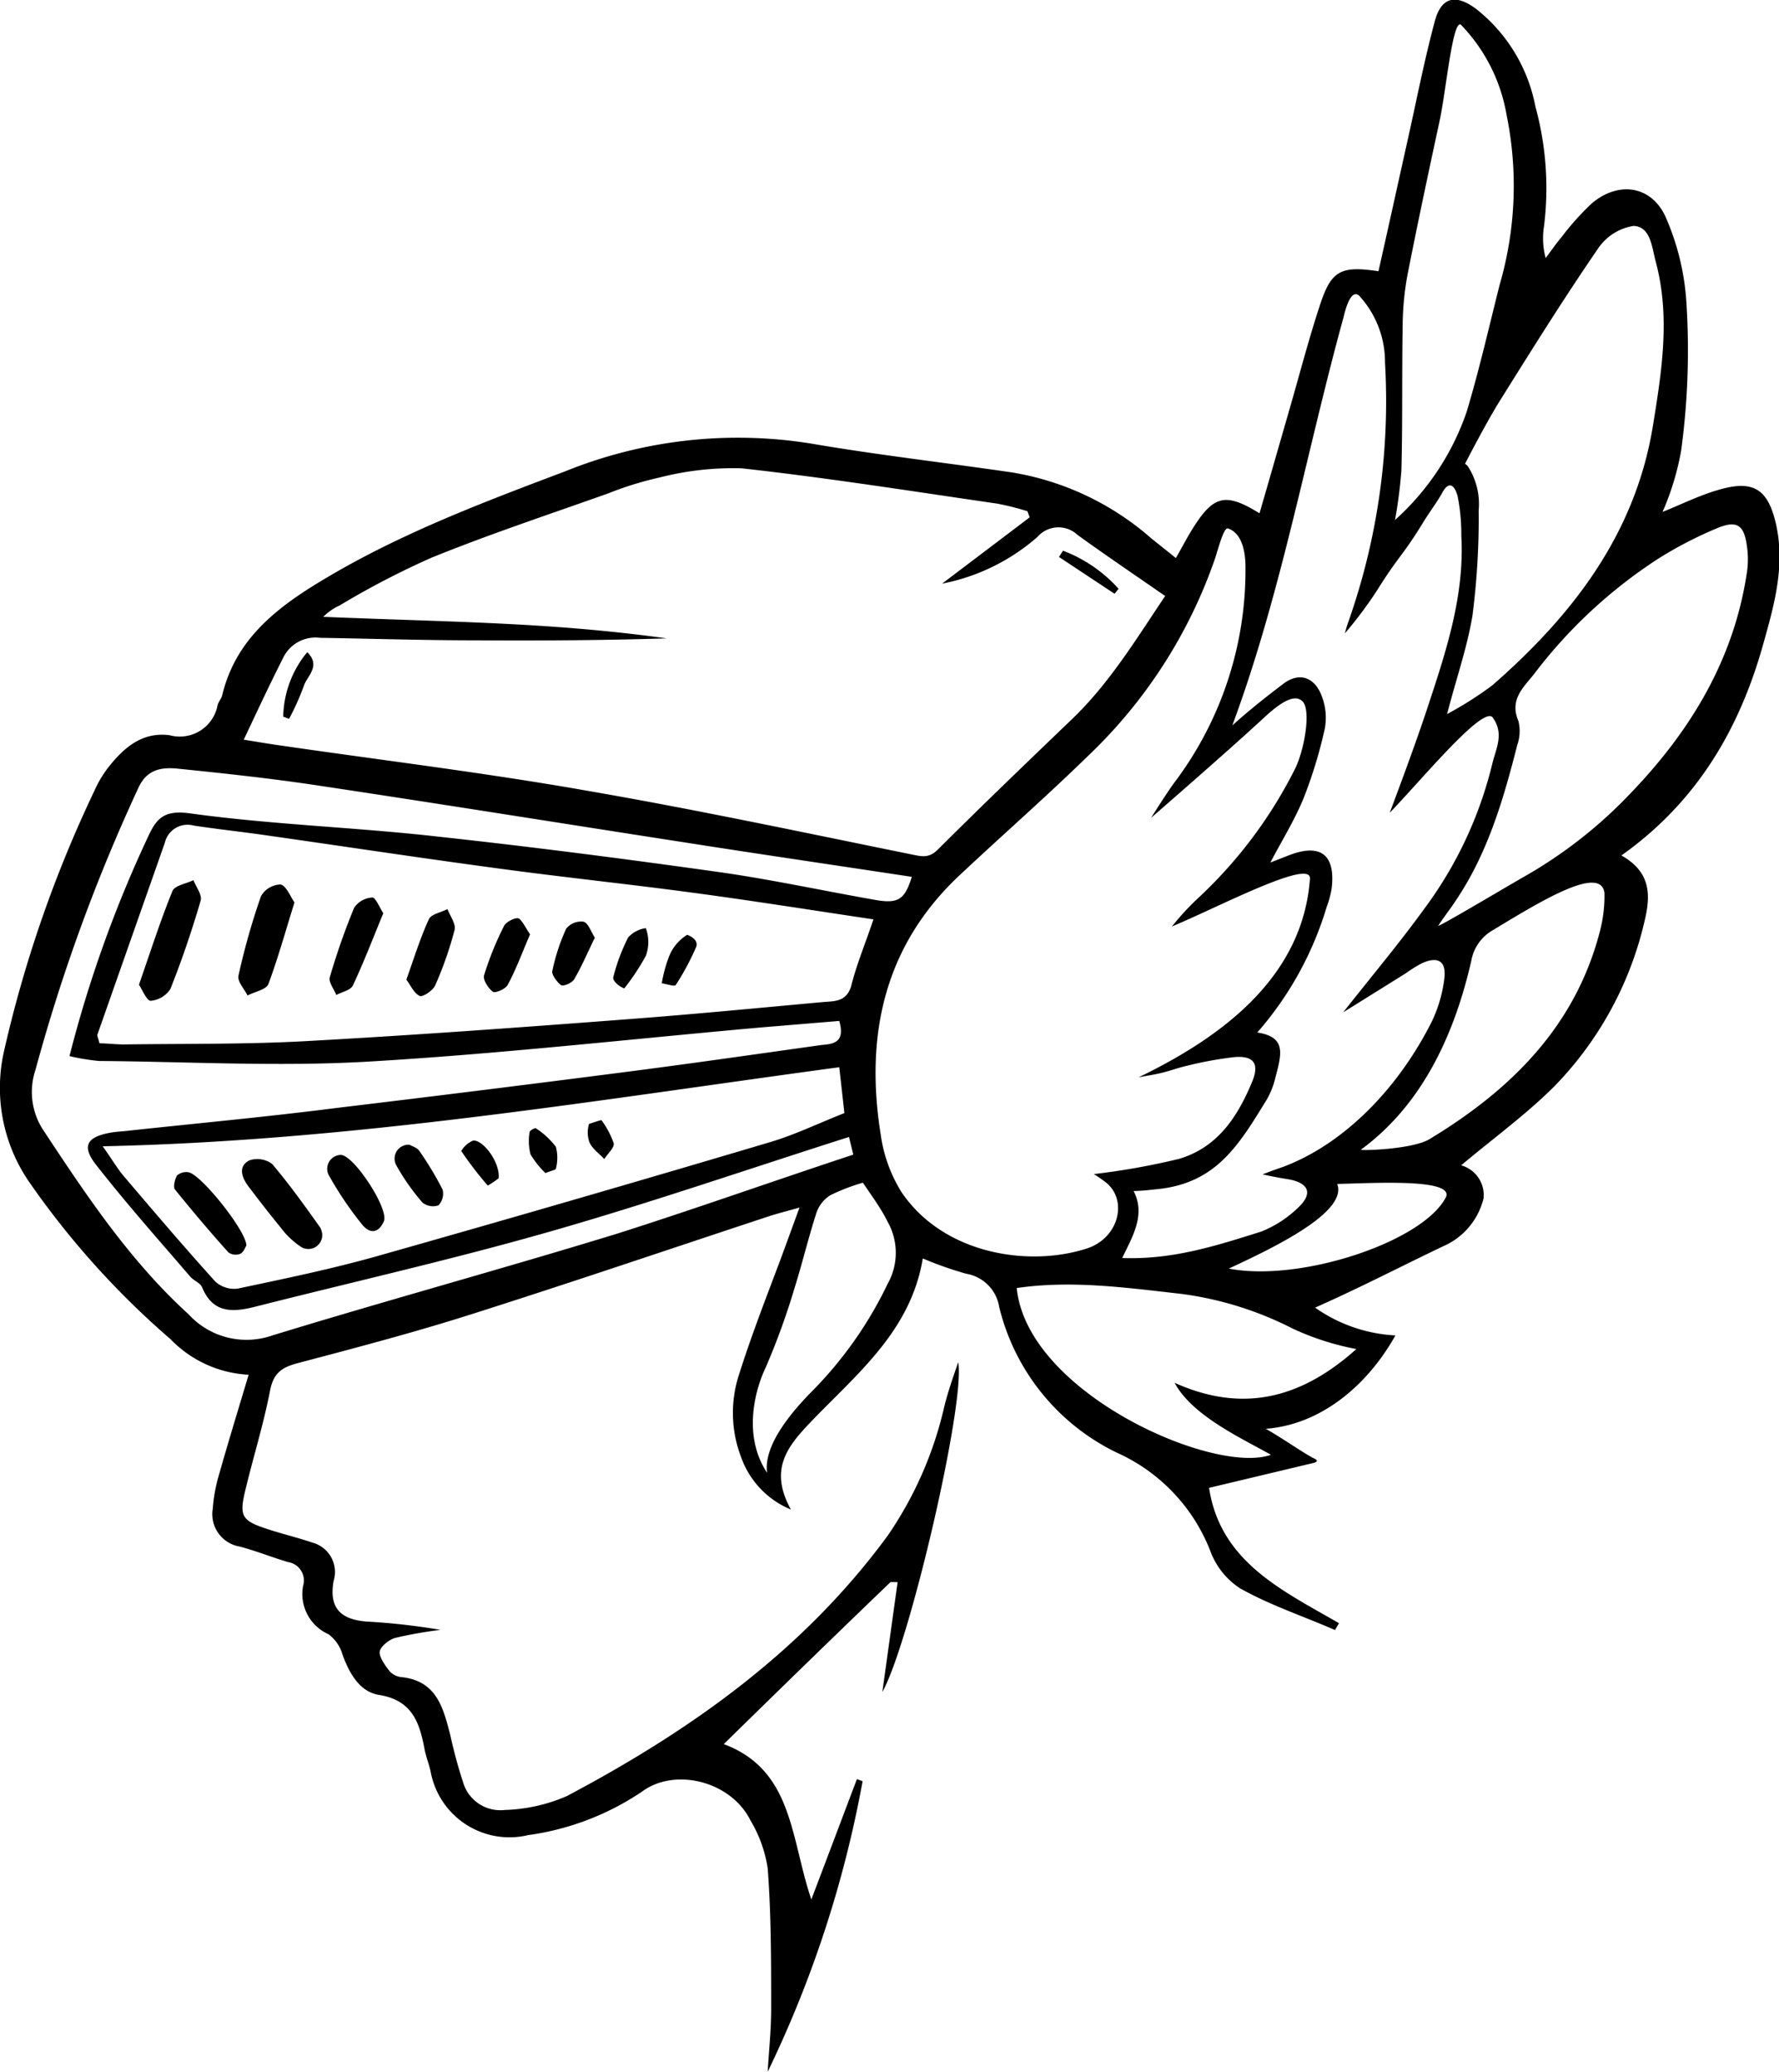 <svg xmlns="http://www.w3.org/2000/svg" viewBox="0 0 128.01 149.11"><title>Asset 1</title><g id="Layer_2" data-name="Layer 2"><g id="Layer_1-2" data-name="Layer 1"><path d="M66.4,90.56c-.87,5.27-4.81,8.36-8.11,11.82-1.7,1.78-2.94,3.41-1.38,6.25a6.39,6.39,0,0,1-3.59-3.79,8.88,8.88,0,0,1-.21-5.71c.9-2.88,2-5.7,3.07-8.54l1.35-3.69c-1,.28-1.56.42-2.15.61-7.15,2.36-14.29,4.79-21.47,7.07-4.12,1.31-8.3,2.41-12.47,3.51-1.12.3-1.74.67-2,1.94-.47,2.46-1.23,4.86-1.81,7.31-.42,1.76-.2,2.1,1.54,2.67,1.1.37,2.23.63,3.31,1A2.19,2.19,0,0,1,24,113.79c-.32,1.87.44,2.74,2.36,2.9a47.17,47.17,0,0,1,5.34.6,29.82,29.82,0,0,0-3.27.58c-.45.13-1.07.63-1.11,1s.4,1,.73,1.41a1.32,1.32,0,0,0,.85.41c2.54.28,3,2.23,3.51,4.21a34.46,34.46,0,0,0,.91,3.35,2.79,2.79,0,0,0,3,2,12.09,12.09,0,0,0,4.47-1c8.91-4.72,17-10.45,23.07-18.72a26.94,26.94,0,0,0,4.09-9.32c.25-1,.57-1.94,1-3.18.53,2.91-3.5,20.24-5.46,23.73.39-2.79.74-5.34,1.1-7.91-.39,0-.48,0-.51,0-4,3.84-7.94,7.68-12,11.66,5,1.87,4.8,6.78,6.3,11.18,1.19-3.12,2.23-5.89,3.28-8.66l.41.15a81.56,81.56,0,0,1-6.83,20.91c.09-1.55.26-3.1.25-4.65,0-3.35,0-6.7-.25-10A9.51,9.51,0,0,0,54,131c-1.41-2.83-5.43-3.82-7.79-2.08A19.38,19.38,0,0,1,38,132.06a5.77,5.77,0,0,1-7-4.5c-.11-.57-.34-1.11-.45-1.68-.36-1.92-.89-3.53-3.28-3.91-1.38-.22-2.13-1.54-2.62-2.89a2.79,2.79,0,0,0-1-1.47,3.17,3.17,0,0,1-1.84-3.49,1.34,1.34,0,0,0-1.09-1.71c-1.17-.35-2.31-.81-3.49-1.12a2.36,2.36,0,0,1-1.92-2.72,11.48,11.48,0,0,1,.45-2.45c.66-2.34,1.38-4.67,2.13-7.19a8.39,8.39,0,0,1-5.61-2.55A60.34,60.34,0,0,1,2.06,85,11.94,11.94,0,0,1,.29,75.64,89.57,89.57,0,0,1,6.81,56.87a8.09,8.09,0,0,1,1-1.67c1.12-1.41,2.43-2.55,4.4-2.29a2.77,2.77,0,0,0,3.45-2.18c.07-.24.27-.45.33-.7,1-4.18,4.14-6.47,7.6-8.51,5.41-3.2,11.25-5.4,17.1-7.61a33.13,33.13,0,0,1,17.61-2c4.83.83,9.7,1.38,14.54,2.09a20.14,20.14,0,0,1,10,4.74c.54.44,1.1.87,1.77,1.42.49-.85.89-1.64,1.37-2.37,1.39-2.14,2.27-2.33,4.65-.85.75-2.59,1.47-5.1,2.19-7.6s1.37-5,2.17-7.42,1.46-2.82,4.2-2.4c.71-3.16,1.41-6.34,2.12-9.53.63-2.82,1.18-5.66,1.93-8.45.47-1.77,1.51-2,3-.88a11.74,11.74,0,0,1,4.24,7,22.23,22.23,0,0,1,.62,8.63,5.46,5.46,0,0,0,.12,2.28c.39-.51.75-1.05,1.17-1.54a18.85,18.85,0,0,1,2.19-2.43c2-1.65,4.41-1.18,5.36,1.22a18,18,0,0,1,1.41,6,53.66,53.66,0,0,1-.38,10.6,19.36,19.36,0,0,1-1.34,4.42c1.39-.56,2.65-1.19,4-1.58,2.52-.75,3.59-.09,4.17,2.48.66,3-.13,5.77-.91,8.56-1.7,6.12-4.76,11.39-10.22,15.26,2,1.13,2.14,2.67,1.71,4.53a25.11,25.11,0,0,1-6.54,12.09c-2,2-4.38,3.73-6.7,5.68a2.22,2.22,0,0,1,1.61,2.38,5.07,5.07,0,0,1-2.94,3.46c-3.24,1.55-5.85,2.92-9.18,4.4a11,11,0,0,0,5.78,2c-2.07,3.69-5.44,6.43-9.33,6.72,1.25.71,2.41,1.55,3.38,2.09.44.18.35.3,0,.38L87,107.07c.81,5.32,5.25,7.37,9.35,9.74l-.29.49c-2.29-1-4.66-1.78-6.83-3a5.44,5.44,0,0,1-2.13-2.66,12.86,12.86,0,0,0-6.71-7.09A15.78,15.78,0,0,1,71.9,94.06a2.89,2.89,0,0,0-2.38-2.4A25.81,25.81,0,0,1,66.4,90.56ZM17.54,53.23c1.07.17,1.69.28,2.32.37,7.46,1.09,15,2,22.37,3.3,7.81,1.35,15.56,3,23.33,4.58.7.14,1.26.32,1.91-.33,3.2-3.19,6.45-6.31,9.7-9.43,2.63-2.53,4.5-5.59,6.67-8.83-2.22-1.54-4.29-2.94-6.31-4.4a2,2,0,0,0-2.88.15A14.63,14.63,0,0,1,67.79,42l6.3-4.77-.16-.44a19,19,0,0,0-2.19-.55c-6.12-.89-12.24-1.86-18.38-2.54a21.27,21.27,0,0,0-5.89.66,24.19,24.19,0,0,0-3.69,1.14c-4.24,1.51-8.53,2.93-12.7,4.62a59.75,59.75,0,0,0-6.64,3.45,4,4,0,0,0-1.18.82c9.47.39,16.32.39,24.72,1.55-4.58.14-9.15.17-13.73.14-3.74,0-7.48-.12-11.22-.18a2.58,2.58,0,0,0-2.6,1.33C19.48,49.1,18.59,51,17.54,53.23Zm65.29,5.62s1.25-2,1.79-2.69a25.39,25.39,0,0,0,5-15.35c0-1-.2-2.41-1.25-2.78-.31-.13-.71,1.47-.94,2.16a35.64,35.64,0,0,1-9.1,14.17c-3,2.93-6.13,5.67-9.18,8.53C63.63,68,62.23,74.47,63.37,81.63a10.61,10.61,0,0,0,1.48,4.13c3,4.47,9.09,5.44,13.31,4.1,2.36-.74,3-3.48,1.44-4.75a10.73,10.73,0,0,0-.89-.62,51.22,51.22,0,0,0,6.15-1.1c2.79-.84,4.21-3.06,5.25-5.57.52-1.26.11-1.86-1.27-1.75a26.83,26.83,0,0,0-3.41.62c-.63.14-1.23.37-1.86.52s-1.1.21-1.65.32c6.22-3,11.83-7.33,12.34-14.3.09-1.49-6.74,2.12-9.93,3.44a18.76,18.76,0,0,1,2-2.15,32.76,32.76,0,0,0,6.89-9.26c.71-1.54,1.08-4.15.53-4.76s-1.56,0-2.78,1.13C88.42,54,82.83,58.85,82.83,58.85ZM100,58.49c1-2.67,1.86-5,2.64-7.33,1.35-4.1,2.76-8.2,2.51-12.61a13.79,13.79,0,0,0-.27-2.86c-.26-.92-.68-1-1.09-.25s-1,1.5-1.45,2.26c-1.42,2.31-1.78,2.42-3.21,4.72a29.06,29.06,0,0,1-2.36,3.16c.06-.22.12-.45.2-.68a47.78,47.78,0,0,0,2.69-18.81,7.05,7.05,0,0,0-1.87-4.82c-.61-.51-1,1.08-1.12,1.58-2.69,9.78-4.48,19.88-8,29.36,1.09-1,2.47-2.09,3.67-3s2.31-.43,2.79.94a4.31,4.31,0,0,1,.2,2.27,33,33,0,0,1-1.52,5c-.63,1.55-1.53,3-2.4,4.65l1.41-.55c2.22-.83,3.29,0,3,2.42a6.77,6.77,0,0,1-.35,1.3,24.27,24.27,0,0,1-5,9.06c2.07.33,1.77,1.47,1.31,3.22a5.93,5.93,0,0,1-.63,1.61c-2,3.26-3.62,6-7.83,6.44-.8.08-1,.12-1.75.14.88,1.71-.07,3.25-.82,4.82,3.65.13,6.75-.88,10-1.9a8.12,8.12,0,0,0,2.87-1.94c.91-1,.31-1.64-1-1.84-.57-.09-1.15-.2-1.77-.34.67-.26,1.16-.43,1.51-.55,4.37-1.66,8.24-5.62,10.66-10.43a10,10,0,0,0,.91-3.12c.15-1.26-.47-1.62-1.64-1.08a10,10,0,0,0-1.15.72l-4.49,2.8c2.13-2.7,4.06-5,5.82-7.43a28.84,28.84,0,0,0,4.9-10.42c.25-1.08.88-2.16.07-3.32C106.86,50.58,102.45,55.94,100,58.49ZM62.85,66.16c-4.43-.66-8.68-1.34-12.94-1.91-4.6-.62-9.21-1.1-13.8-1.72-5.61-.75-11.21-1.6-16.82-2.4-1.78-.26-3.57-.45-5.35-.72a1.68,1.68,0,0,0-2.08,1.24L7,74.48c0,.09.06.23.16.6.54,0,1.15.08,1.77.08,4.31-.06,8.63,0,12.94-.23,7.84-.43,15.67-1,23.51-1.6,4.62-.35,9.24-.8,13.86-1.22.8-.07,1.64,0,2-1.12C61.62,69.45,62.23,68,62.85,66.16Zm-2.46,7.31-5.66.47c-9.43.84-18.85,1.91-28.3,2.46-6.42.37-12.88,0-19.32-.05A15.94,15.94,0,0,1,5,76a88.4,88.4,0,0,1,5.66-15.8c.59-1.27,1.11-1.93,3-1.67,5.93.82,11.94,1,17.9,1.68,6.72.73,13.43,1.6,20.13,2.54,3.76.53,7.48,1.34,11.23,2,1.71.31,2.18,0,2.69-1.65-5.47-.83-11-1.64-16.42-2.49-8.78-1.36-17.56-2.77-26.35-4.09-3.31-.5-6.65-.86-10-1.2-1.16-.12-2.24,0-2.87,1.35A127.44,127.44,0,0,0,2.55,77a5,5,0,0,0,.52,4.26C6.2,86,9.33,90.72,13.57,94.58a5.64,5.64,0,0,0,6,1.53c8.25-2.53,16.58-4.8,24.83-7.33C50,87,55.61,85,61.4,83.09l-.31-1.27c-7.32,2.33-14.38,4.77-21.56,6.82-7,2-14.09,3.6-21.15,5.39-1.61.41-3.06.51-3.84-1.4-.13-.31-.6-.47-.85-.76-2.27-2.64-4.58-5.24-6.74-8-1.12-1.4-.72-2.08,1.12-2.38.38-.06.77-.07,1.16-.12,5-.54,10-1,15-1.64q10.17-1.22,20.34-2.53c4.85-.62,9.7-1.32,14.55-2C60,75.13,60.83,75,60.39,73.47Zm0,3.33c-17.63,2.38-34.94,5.3-53,5.69.71,1,1.06,1.61,1.5,2.13,2.17,2.55,4.34,5.1,6.59,7.59a2,2,0,0,0,1.63.52c3.4-.72,6.81-1.42,10.15-2.37q14.13-4,28.19-8.18c1.77-.53,3.46-1.35,5.31-2.08Zm43.69-25.39a25.94,25.94,0,0,0,3.3-2.09c5.72-5,10.26-10.81,11.55-18.63.65-4,1.27-7.9.21-11.86-.27-1-.36-2.54-1.6-2.57A3.78,3.78,0,0,0,115,17.87c-2.43,3.54-4.72,7.2-7,10.85-1,1.57-2.59,4.67-2.59,4.67s.11,0,.27.26a5,5,0,0,1,.72,3.08,54.85,54.85,0,0,1-.45,7.59C105.56,46.64,104.77,48.89,104.12,51.41Zm-.64,15.23c.09.08,4.53-2.58,6.59-3.76A33,33,0,0,0,117.41,57c4.28-4.47,7.36-9.58,8.29-15.8a6.45,6.45,0,0,0,0-1.91c-.2-1.49-.7-1.86-2.07-1.31a28.71,28.71,0,0,0-4.27,2.2,35.3,35.3,0,0,0-9,8.36c-.81,1-1.74,1.84-1.1,3.35a3,3,0,0,1-.08,1.71c-1,3.93-2.13,7.82-4.45,11.24C104.42,65.33,103.81,66.1,103.48,66.64ZM97.6,97.08A19.14,19.14,0,0,1,93,95.6a24.62,24.62,0,0,0-8-2.49c-3.94-.44-7.86-1-11.84-.42.75,7.56,14.21,13.47,18.29,12-2.06-1.17-5.65-2.79-6.93-5.18C89.37,101.69,93.57,100.69,97.6,97.08Zm2.78-59.66a18.5,18.5,0,0,0,5.16-7.8c.9-3,1.6-6.08,2.37-9.13a25.49,25.49,0,0,0,.5-12.21,12.34,12.34,0,0,0-3.23-6.44c-.62-.83-1.12,4.68-1.59,6.85-.8,3.71-1.59,7.41-2.32,11.13a20.84,20.84,0,0,0-.34,3.62c-.06,3.47,0,6.93-.09,10.4A34.14,34.14,0,0,1,100.38,37.42Zm15.07,26.84c-.26-2.07-4.68.65-8,2.66a3.16,3.16,0,0,0-1.58,2.22c-1.18,5.16-3.45,10.3-7.94,13.59-.12.09,3.6,0,4.89-.73,5.82-3.51,10.5-8.07,12.29-14.93A10.1,10.1,0,0,0,115.45,64.26ZM62.09,85.11a14.19,14.19,0,0,0-2.34.9,2.4,2.4,0,0,0-1,1.26c-.57,1.76-1,3.57-1.55,5.33a51.42,51.42,0,0,1-2.1,5.8c-.74,1.54-1.7,4.88.1,7.59-.3-2.08,2-4.61,3.13-5.77a28.46,28.46,0,0,0,5.55-7.85,4.54,4.54,0,0,0,0-4.43C63.42,87,62.78,86.13,62.09,85.11Zm26.33,6.18c5.14,1,14-1.93,15.63-5.15.56-1.35-5.22-1-7.83-.94C97,87.23,91.63,89.8,88.42,91.29Z"/><path d="M20.38,51.57a7.48,7.48,0,0,1,1.73-4.64c1,1,0,1.7-.24,2.41a18.18,18.18,0,0,1-1.07,2.39Z"/><path d="M80.2,42.73l-4-2.65.29-.45a10.28,10.28,0,0,1,4,2.74Z"/><path d="M10,70.86c.84-2.41,1.54-4.61,2.41-6.74.16-.4,1-.53,1.51-.78.19.49.64,1.07.52,1.47-.63,2.15-1.35,4.28-2.18,6.36a1.88,1.88,0,0,1-1.43.85C10.55,72,10.24,71.23,10,70.86Z"/><path d="M21.19,64.94c-.66,2.11-1.18,4-1.88,5.88-.16.4-1,.55-1.5.82-.23-.48-.74-1-.65-1.43a49.62,49.62,0,0,1,1.62-5.72,1.67,1.67,0,0,1,1.41-.84C20.61,63.75,20.89,64.52,21.19,64.94Z"/><path d="M27.58,65.72c-.75,1.82-1.41,3.54-2.19,5.2-.16.34-.78.46-1.19.68-.17-.43-.57-.92-.47-1.27a49.37,49.37,0,0,1,1.75-5,1.67,1.67,0,0,1,1.29-.74C27,64.53,27.28,65.25,27.58,65.72Z"/><path d="M29.24,70.5c.57-1.6,1-3,1.62-4.35.17-.37.88-.49,1.34-.73.19.51.62,1.07.51,1.5a25.87,25.87,0,0,1-1.4,4c-.16.36-.89.85-1.11.75C29.78,71.47,29.54,70.89,29.24,70.5Z"/><path d="M38.14,67.24c-.57,1.32-1,2.51-1.61,3.64-.15.29-.9.61-1.06.49-.34-.25-.73-.86-.64-1.18a22.47,22.47,0,0,1,1.44-3.56c.15-.3.84-.64,1.06-.53S37.86,66.82,38.14,67.24Z"/><path d="M42.8,67.48c-.53,1.09-.95,2.08-1.49,3-.15.25-.76.52-.94.41s-.69-.71-.63-1a14.26,14.26,0,0,1,1-3.06A1.38,1.38,0,0,1,42,66.33C42.32,66.43,42.51,67,42.8,67.48Z"/><path d="M49.45,67.27c.66.26.74.63.65.86a18.32,18.32,0,0,1-1.48,2.76c-.08.12-.66-.08-1-.13a9.71,9.71,0,0,1,.55-2A3.2,3.2,0,0,1,49.45,67.27Z"/><path d="M44.92,71.13c-.51-.2-.85-.61-.79-.81a13.66,13.66,0,0,1,1.07-2.86,2.11,2.11,0,0,1,1.27-.67,2.88,2.88,0,0,1,0,2A17,17,0,0,1,44.92,71.13Z"/><path d="M23.18,88.76a1,1,0,0,1-1.47,1,5.89,5.89,0,0,1-1.52-1.43c-.82-1-1.59-2-2.35-3-.45-.62-.71-1.4.09-1.82a1.78,1.78,0,0,1,1.65.25c1.24,1.46,2.34,3,3.47,4.59A1.44,1.44,0,0,1,23.18,88.76Z"/><path d="M17.73,89.63c-.09.14-.21.5-.45.6a.9.9,0,0,1-.85-.11c-1.32-1.47-2.61-3-3.84-4.52-.15-.19,0-.74.14-1a1,1,0,0,1,.84-.24C14.47,84.52,17.71,88.56,17.73,89.63Z"/><path d="M24.52,83.11c.94,0,3.49,3.9,3.1,4.78s-1,.89-1.53.27a25.08,25.08,0,0,1-2.38-3.5A1,1,0,0,1,24.52,83.11Z"/><path d="M29.47,82.38c.19.11.55.21.71.45a23.8,23.8,0,0,1,1.67,2.78,1.23,1.23,0,0,1-.3,1.13,1.22,1.22,0,0,1-1.14-.19,15.67,15.67,0,0,1-1.87-2.65A1,1,0,0,1,29.47,82.38Z"/><path d="M35.88,84.79a7.26,7.26,0,0,1-.78.53,25.66,25.66,0,0,1-1.91-2.49,1.79,1.79,0,0,1,.85-.75C34.76,82,36,83.66,35.88,84.79Z"/><path d="M39.25,84.42a6.47,6.47,0,0,1-1.08-1.36,3.88,3.88,0,0,1-.06-1.6c0-.1.39-.31.44-.27A5.65,5.65,0,0,1,40,82.53a3.08,3.08,0,0,1,0,1.57C40,84.19,39.64,84.25,39.25,84.42Z"/><path d="M43.28,80.61a6.34,6.34,0,0,1,.88,1.66c.06.32-.44.75-.68,1.14-.38-.42-.93-.79-1.09-1.28a2.06,2.06,0,0,1,0-1.26C42.55,80.84,43.09,80.63,43.28,80.61Z"/></g></g></svg>